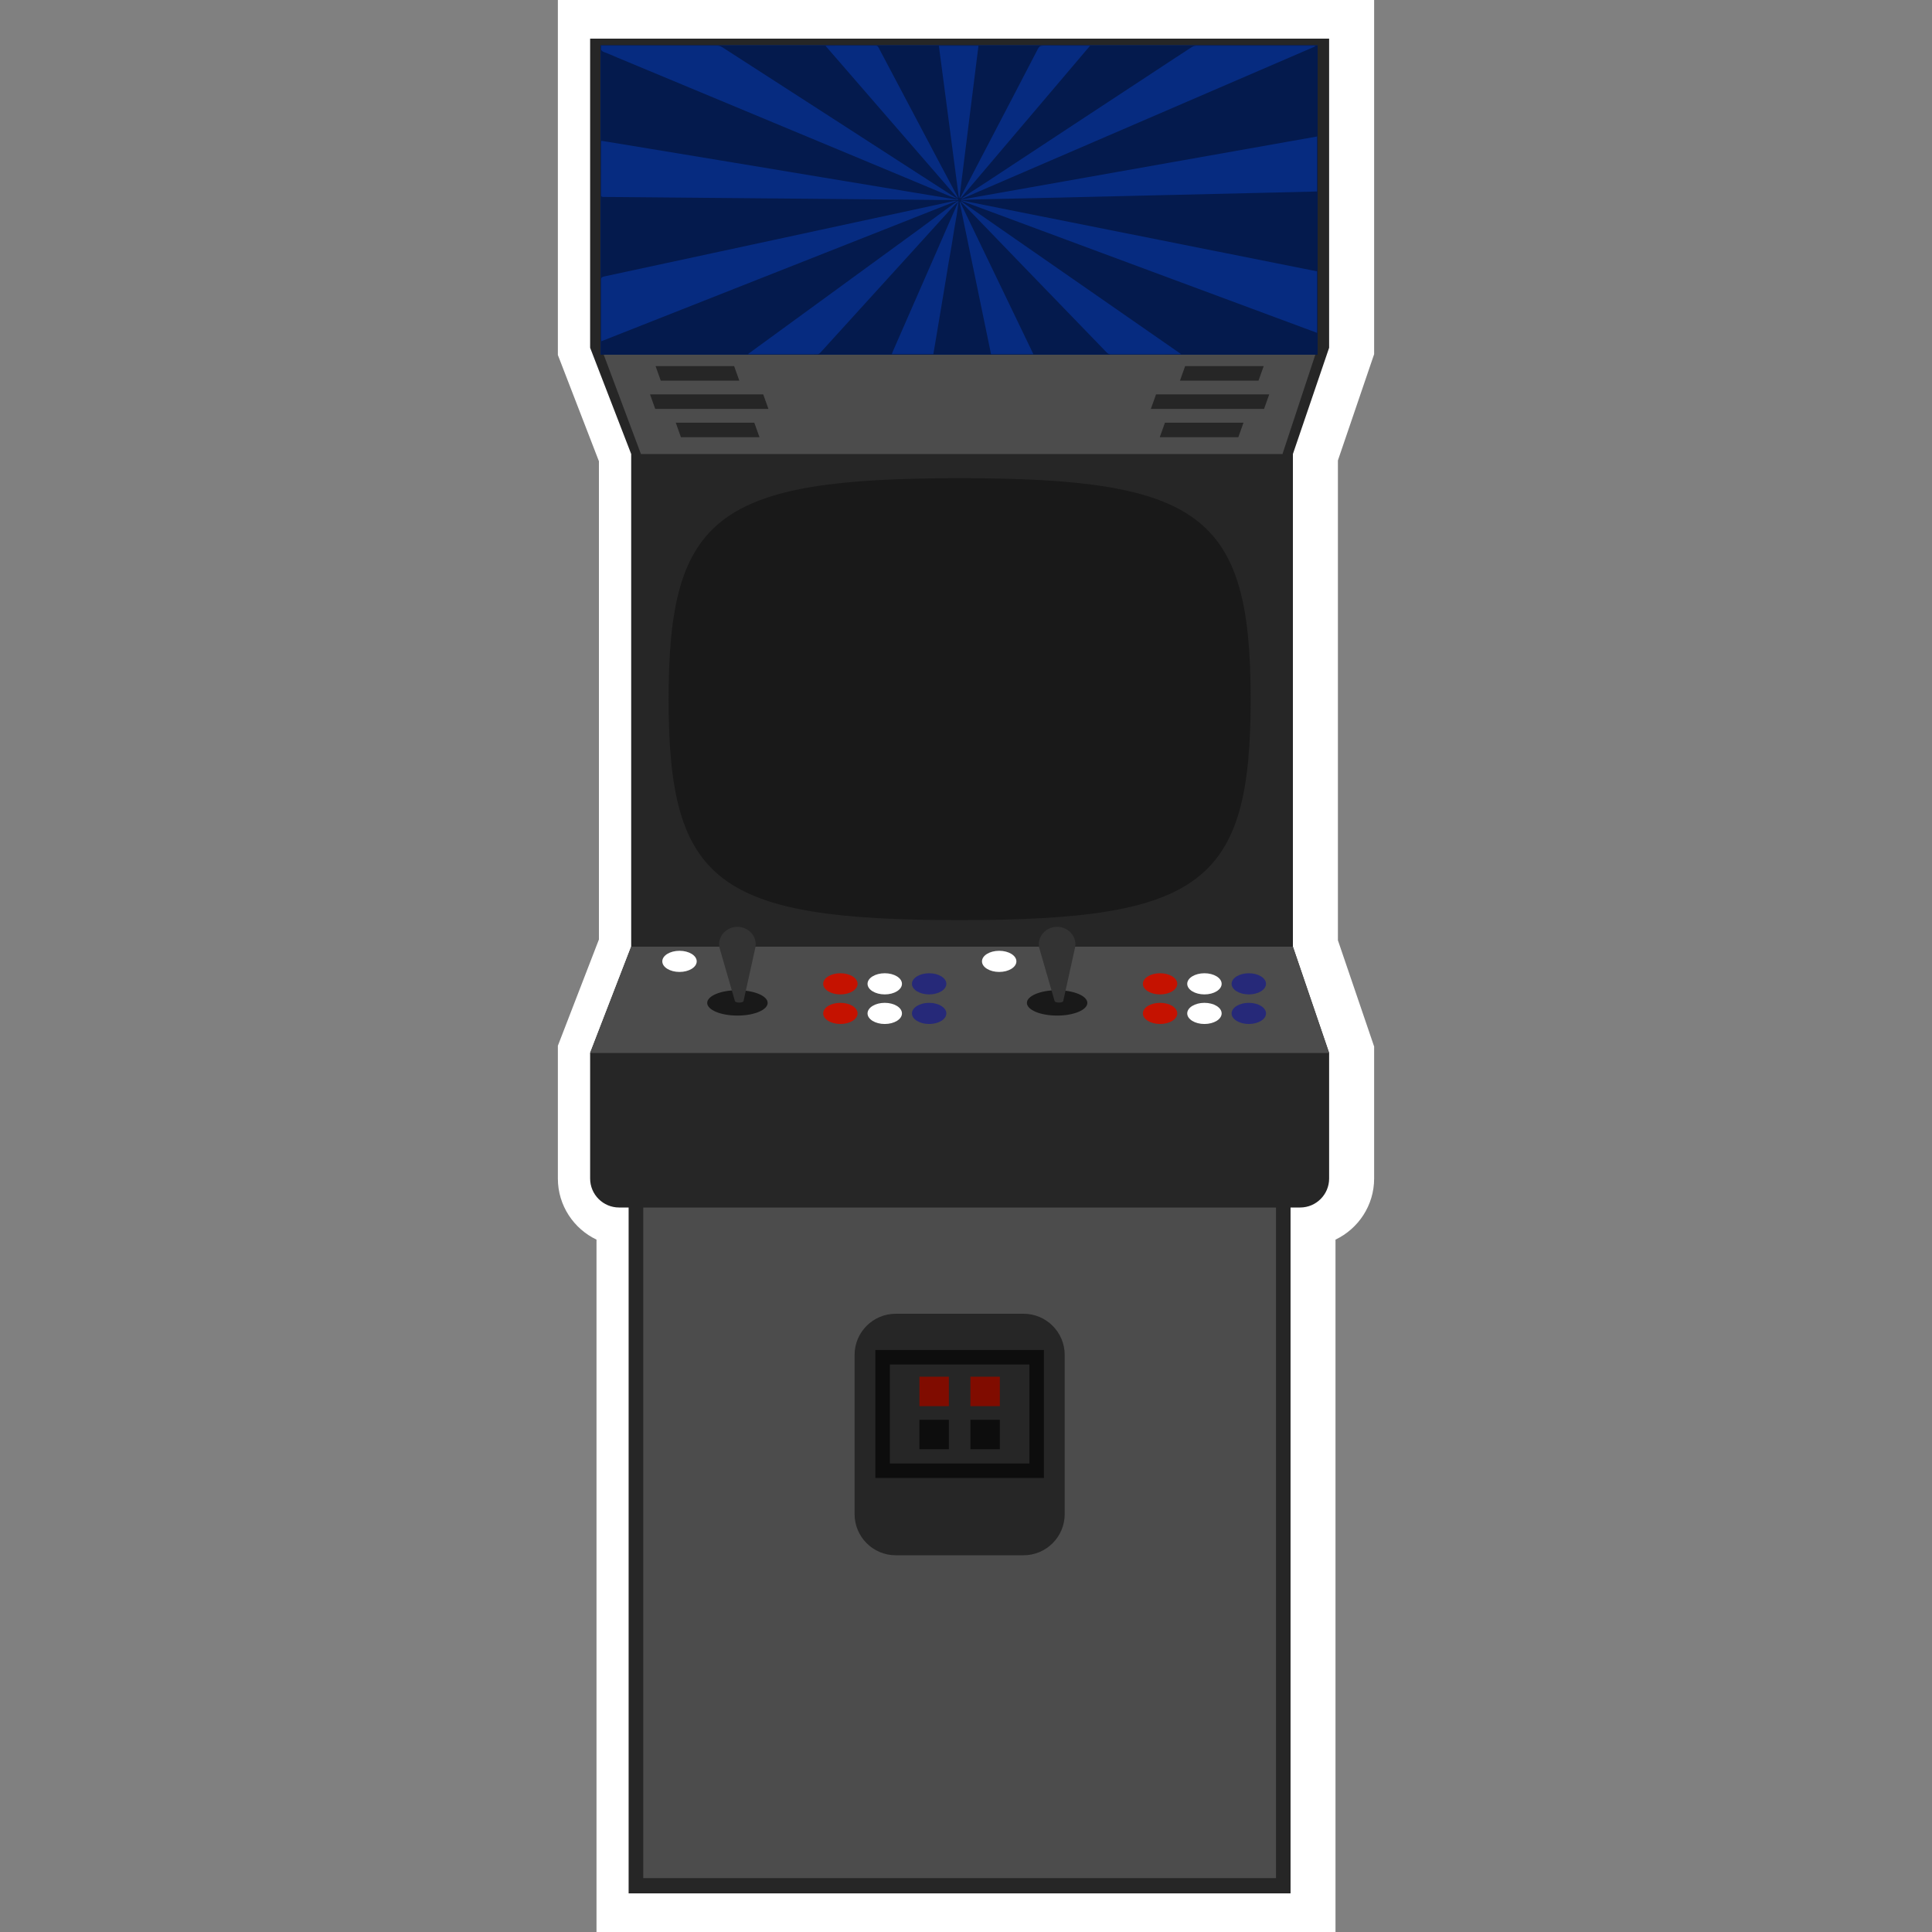 <?xml version="1.0" encoding="UTF-8" standalone="no"?>
<!-- Created with Inkscape (http://www.inkscape.org/) -->

<svg
   xmlns:dc="http://purl.org/dc/elements/1.1/"
   xmlns:cc="http://creativecommons.org/ns#"
   xmlns:rdf="http://www.w3.org/1999/02/22-rdf-syntax-ns#"
   xmlns:svg="http://www.w3.org/2000/svg"
   xmlns="http://www.w3.org/2000/svg"
   xmlns:sodipodi="http://sodipodi.sourceforge.net/DTD/sodipodi-0.dtd"
   xmlns:inkscape="http://www.inkscape.org/namespaces/inkscape"
   id="svg3091"
   version="1.1"
   inkscape:version="0.48.5 r10040"
   width="256"
   height="256"
   xml:space="preserve"
   sodipodi:docname="MAME.svg"
   inkscape:export-filename="/Users/margetts/Desktop/BAXY RetroActive/png_clean/MAME.png"
   inkscape:export-xdpi="90"
   inkscape:export-ydpi="90"><rect width="100%" height="100%" fill="#808080" stroke="none"/><defs
     id="defs3095"><clipPath
       clipPathUnits="userSpaceOnUse"
       id="clipPath3105"><path
         d="M 0,128 128,128 128,0 0,0 0,128 z"
         id="path3107"
         inkscape:connector-curvature="0" /></clipPath></defs><sodipodi:namedview
     pagecolor="#ffffff"
     bordercolor="#666666"
     borderopacity="1"
     objecttolerance="10"
     gridtolerance="10"
     guidetolerance="10"
     inkscape:pageopacity="0"
     inkscape:pageshadow="2"
     inkscape:window-width="1676"
     inkscape:window-height="1005"
     id="namedview3093"
     showgrid="false"
     inkscape:zoom="3.2382812"
     inkscape:cx="128"
     inkscape:cy="128"
     inkscape:window-x="4"
     inkscape:window-y="1"
     inkscape:window-maximized="1"
     inkscape:current-layer="g3099" /><g
     id="g3099"
     inkscape:groupmode="layer"
     inkscape:label="MAME"
     transform="matrix(1.25,0,0,-1.25,0,256)"><g
       id="g3101"
       transform="matrix(1.6,0,0,1.6,-0.328,-1.8000112e-4)"><g
         id="g3103"
         clip-path="url(#clipPath3105)"><g
           id="g3109"
           transform="translate(91.245,125.44)"><path
             d="m 0,0 0,2.56 -2.56,0 -0.96,0 -47.04,0 -0.96,0 -2.56,0 0,-2.56 0,-20.48 0,-0.478 0.172,-0.445 2.548,-6.595 0,-31.685 -2.548,-6.595 -0.172,-0.445 0,-0.477 0,-8.32 c 0,-1.784 1.048,-3.327 2.56,-4.048 l 0,-43.312 0,-2.56 2.56,0 43.84,0 2.56,0 0,2.56 0,43.312 c 1.512,0.721 2.56,2.264 2.56,4.048 l 0,8.32 0,0.424 -0.137,0.402 -2.263,6.638 0,31.791 2.263,6.639 L 0,-20.905 0,-20.48 0,-1.037 0,0 z"
             style="fill:#ffffff;fill-opacity:1;fill-rule:nonzero;stroke:none"
             id="path3111"
             inkscape:connector-curvature="0" /></g><path
           d="m 85.703,2.56 -43.84,0 0,47.76 43.84,0 0,-47.76 z"
           style="fill:#4c4c4c;fill-opacity:1;fill-rule:nonzero;stroke:none"
           id="path3113"
           inkscape:connector-curvature="0" /><path
           d="m 85.703,50.32 -43.84,0 0,-47.76 43.84,0 0,47.76 z m -0.96,-46.751 -41.92,0 0,45.742 41.92,0 0,-45.742 z"
           style="fill:#262626;fill-opacity:1;fill-rule:nonzero;stroke:none"
           id="path3115"
           inkscape:connector-curvature="0" /><g
           id="g3117"
           transform="translate(88.263,104.96)"><path
             d="m 0,0 0,20.48 -48.96,0 0,-20.48 2.72,-7.04 0,-32.64 -2.72,-7.04 0,-8.32 c 0,-1.06 0.86,-1.92 1.92,-1.92 l 45.12,0 c 1.06,0 1.92,0.86 1.92,1.92 l 0,8.32 -2.4,7.04 0,0 0,32.64 L 0,0 z m -48,0 0,0.96 0,18.484 47.04,0 0,-18.484 L -0.96,0 -48,0 z"
             style="fill:#262626;fill-opacity:1;fill-rule:nonzero;stroke:none"
             id="path3119"
             inkscape:connector-curvature="0" /></g><g
           id="g3121"
           transform="translate(40.031,104.96)"><path
             d="m 0,0 2.637,-7.04 42.505,0 L 47.469,0 0,0 z"
             style="fill:#4c4c4c;fill-opacity:1;fill-rule:nonzero;stroke:none"
             id="path3123"
             inkscape:connector-curvature="0" /></g><path
           d="m 87.5,104.5 -47.5,0 0,20.5 47.5,0 0,-20.5 z"
           style="fill:#062b80;fill-opacity:1;fill-rule:nonzero;stroke:none"
           id="path3125"
           inkscape:connector-curvature="0" /><g
           id="g3127"
           transform="translate(62.407,124.966)"><path
             d="m 0,0 c 0.443,-3.363 0.885,-6.716 1.326,-10.068 0.013,0 0.026,10e-4 0.038,10e-4 0.42,3.352 0.839,6.705 1.26,10.067 L 0,0 z m 6.263,-20.432 c -1.624,3.373 -3.238,6.726 -4.852,10.08 -0.012,-0.003 -0.024,-0.006 -0.035,-0.008 0.693,-3.356 1.386,-6.711 2.081,-10.072 l 2.806,0 z m 3.759,20.44 -0.231,0 c -0.94,0 -1.88,-0.007 -2.82,0.006 C 6.737,0.017 6.644,-0.044 6.562,-0.203 5.672,-1.925 4.772,-3.644 3.875,-5.363 3.174,-6.705 2.473,-8.048 1.772,-9.39 1.652,-9.621 1.535,-9.854 1.416,-10.085 c 0.01,-0.004 0.02,-0.008 0.03,-0.011 2.851,3.359 5.702,6.717 8.576,10.104 M -7.512,0.001 c 2.931,-3.38 5.841,-6.737 8.752,-10.095 0.009,0.054 -0.006,0.098 -0.028,0.139 -0.422,0.795 -0.846,1.59 -1.267,2.385 -1.319,2.491 -2.637,4.982 -3.951,7.474 -0.047,0.089 -0.111,0.106 -0.222,0.106 -1.038,-0.002 -2.077,-0.001 -3.116,-0.002 -0.042,0 -0.084,-0.003 -0.168,-0.007 m 23.565,-20.43 c -4.879,3.388 -9.727,6.755 -14.598,10.139 0.011,-0.039 0.009,-0.054 0.018,-0.063 0.272,-0.277 0.548,-0.551 0.817,-0.829 1.182,-1.223 2.361,-2.448 3.544,-3.671 1.763,-1.824 3.53,-3.646 5.291,-5.471 0.084,-0.087 0.169,-0.116 0.306,-0.116 1.472,0.004 2.944,0.002 4.416,0.003 0.053,0 0.107,0.004 0.206,0.008 M 1.505,-10.115 c 0.006,-0.007 0.012,-0.015 0.019,-0.023 7.813,3.37 15.627,6.741 23.441,10.111 -0.064,0.03 -0.117,0.035 -0.17,0.035 -2.578,0 -5.157,10e-4 -7.736,-0.003 -0.099,0 -0.218,-0.036 -0.294,-0.086 C 15.953,-0.606 15.147,-1.138 14.34,-1.669 12.609,-2.807 10.877,-3.945 9.146,-5.083 7.818,-5.956 6.491,-6.83 5.165,-7.704 4.523,-8.126 3.884,-8.55 3.242,-8.971 2.859,-9.222 2.47,-9.468 2.087,-9.719 1.89,-9.848 1.699,-9.982 1.505,-10.115 M 25.053,-6.01 C 17.168,-7.408 9.298,-8.804 1.411,-10.203 c 0.057,-0.004 0.102,-0.013 0.146,-0.011 0.202,0.008 0.404,0.021 0.607,0.027 0.376,0.012 0.752,0.02 1.129,0.028 0.877,0.02 1.754,0.039 2.631,0.058 0.711,0.016 1.421,0.03 2.132,0.047 2.454,0.057 4.908,0.115 7.361,0.173 3.017,0.07 6.034,0.14 9.051,0.211 0.195,0.004 0.39,0.013 0.585,0.019 l 0,3.641 z m 0,-8.932 c -7.855,1.567 -15.708,3.132 -23.56,4.698 -0.003,-0.007 -0.007,-0.014 -0.01,-0.022 7.85,-2.914 15.699,-5.828 23.57,-8.751 l 0,4.075 z m -23.866,4.665 c -0.09,0 -0.128,0.006 -0.161,-0.001 -1.152,-0.249 -2.303,-0.5 -3.455,-0.748 -2.872,-0.621 -5.745,-1.241 -8.618,-1.861 -3.709,-0.8 -7.417,-1.599 -11.127,-2.395 -0.15,-0.033 -0.202,-0.079 -0.202,-0.202 0.007,-1.305 0.004,-2.61 0.005,-3.915 0,-0.05 0.005,-0.099 0.01,-0.176 7.852,3.101 15.678,6.19 23.548,9.298 m 0.071,0.132 c -0.055,-0.01 -0.113,-0.036 -0.162,-0.029 -0.854,0.138 -1.707,0.28 -2.56,0.421 -2.068,0.343 -4.136,0.686 -6.204,1.029 -1.963,0.326 -3.925,0.653 -5.888,0.979 -2.466,0.408 -4.932,0.815 -7.397,1.222 -0.465,0.076 -0.93,0.151 -1.4,0.228 -0.008,-0.03 -0.017,-0.048 -0.017,-0.066 -10e-4,-1.182 0,-2.364 -0.004,-3.545 0,-0.095 0.058,-0.108 0.159,-0.109 0.414,-10e-4 0.829,-0.004 1.243,-0.008 6.035,-0.054 12.07,-0.108 18.105,-0.162 0.934,-0.009 1.867,-0.021 2.801,-0.029 0.408,-0.003 0.816,0 1.224,0 0.061,0 0.138,-0.014 0.098,0.069 -0.148,0.09 -0.3,0.177 -0.444,0.27 -0.778,0.5 -1.554,1.001 -2.33,1.502 -1.626,1.05 -3.251,2.102 -4.878,3.151 -2.644,1.705 -5.29,3.409 -7.933,5.116 -0.126,0.081 -0.25,0.117 -0.416,0.117 -2.467,-0.004 -4.935,-0.002 -7.402,-0.002 -0.072,0 -0.143,0 -0.225,0 0,-0.065 0.007,-0.108 -0.001,-0.15 -0.031,-0.149 0.051,-0.229 0.23,-0.292 0.28,-0.099 0.544,-0.224 0.816,-0.337 2.846,-1.186 5.693,-2.37 8.539,-3.556 3.328,-1.386 6.656,-2.773 9.983,-4.16 1.192,-0.497 2.382,-0.998 3.574,-1.494 0.156,-0.065 0.326,-0.11 0.489,-0.165 m 0.045,-0.156 c -0.035,-0.004 -0.082,10e-4 -0.104,-0.014 -0.253,-0.18 -0.504,-0.362 -0.754,-0.546 -0.623,-0.459 -1.244,-0.922 -1.87,-1.379 -1.768,-1.291 -3.537,-2.581 -5.307,-3.871 -1.863,-1.359 -3.727,-2.717 -5.59,-4.076 -0.101,-0.073 -0.202,-0.147 -0.326,-0.238 0.058,-0.007 0.08,-0.012 0.102,-0.012 1.497,-10e-4 2.993,-0.002 4.489,0.003 0.06,0 0.14,0.037 0.177,0.076 0.211,0.222 0.412,0.449 0.617,0.675 1.802,1.982 3.605,3.965 5.406,5.947 0.9,0.991 1.797,1.983 2.698,2.974 0.135,0.147 0.285,0.287 0.429,0.43 -0.006,-0.027 -0.006,-0.055 -0.018,-0.081 -0.47,-1.08 -0.94,-2.159 -1.413,-3.238 -0.969,-2.216 -1.94,-4.431 -2.91,-6.647 -0.018,-0.041 -0.028,-0.085 -0.043,-0.131 l 2.749,0 c 0.038,0.224 0.075,0.44 0.111,0.656 0.207,1.232 0.414,2.464 0.619,3.695 0.094,0.563 0.183,1.126 0.278,1.689 0.068,0.402 0.144,0.804 0.211,1.206 0.056,0.331 0.103,0.664 0.158,0.996 0.055,0.331 0.121,0.661 0.173,0.992 0.046,0.297 0.079,0.596 0.118,0.894 m -23.71,10.335 47.5,0 0,-20.5 -47.5,0 0,20.5 z"
             style="fill:#041a4d;fill-opacity:1;fill-rule:nonzero;stroke:none"
             id="path3129"
             inkscape:connector-curvature="0" /></g><g
           id="g3131"
           transform="translate(68.025,24.96)"><path
             d="m 0,0 -8.482,0 c -1.496,0 -2.719,1.223 -2.719,2.719 l 0,10.562 c 0,1.496 1.223,2.719 2.719,2.719 L 0,16 c 1.495,0 2.719,-1.223 2.719,-2.719 l 0,-10.562 C 2.719,1.223 1.495,0 0,0"
             style="fill:#262626;fill-opacity:1;fill-rule:nonzero;stroke:none"
             id="path3133"
             inkscape:connector-curvature="0" /></g><g
           id="g3135"
           transform="translate(63.783,96.32)"><path
             d="m 0,0 c -16.008,0 -19.282,-2.469 -19.282,-14.64 0,-12.171 3.223,-14.64 19.282,-14.64 16.061,0 19.282,2.464 19.282,14.64 C 19.282,-2.463 16.008,0 0,0"
             style="fill:#191919;fill-opacity:1;fill-rule:nonzero;stroke:none"
             id="path3137"
             inkscape:connector-curvature="0" /></g><g
           id="g3139"
           transform="translate(39.303,58.24)"><path
             d="m 0,0 2.72,7.04 43.84,0 L 48.96,0 0,0 z"
             style="fill:#4c4c4c;fill-opacity:1;fill-rule:nonzero;stroke:none"
             id="path3141"
             inkscape:connector-curvature="0" /></g><g
           id="g3143"
           transform="translate(57.023,62.819)"><path
             d="m 0,0 c 0,-0.387 -0.51,-0.701 -1.14,-0.701 -0.63,0 -1.14,0.314 -1.14,0.701 0,0.387 0.51,0.701 1.14,0.701 C -0.51,0.701 0,0.387 0,0"
             style="fill:#c51200;fill-opacity:1;fill-rule:nonzero;stroke:none"
             id="path3145"
             inkscape:connector-curvature="0" /></g><g
           id="g3147"
           transform="translate(46.364,64.307)"><path
             d="m 0,0 c 0,-0.387 -0.51,-0.701 -1.14,-0.701 -0.63,0 -1.14,0.314 -1.14,0.701 0,0.387 0.51,0.701 1.14,0.701 C -0.51,0.701 0,0.387 0,0"
             style="fill:#ffffff;fill-opacity:1;fill-rule:nonzero;stroke:none"
             id="path3149"
             inkscape:connector-curvature="0" /></g><g
           id="g3151"
           transform="translate(59.962,62.819)"><path
             d="m 0,0 c 0,-0.387 -0.51,-0.701 -1.14,-0.701 -0.63,0 -1.14,0.314 -1.14,0.701 0,0.387 0.51,0.701 1.14,0.701 C -0.51,0.701 0,0.387 0,0"
             style="fill:#ffffff;fill-opacity:1;fill-rule:nonzero;stroke:none"
             id="path3153"
             inkscape:connector-curvature="0" /></g><g
           id="g3155"
           transform="translate(62.903,62.819)"><path
             d="m 0,0 c 0,-0.387 -0.51,-0.701 -1.14,-0.701 -0.63,0 -1.14,0.314 -1.14,0.701 0,0.387 0.51,0.701 1.14,0.701 C -0.51,0.701 0,0.387 0,0"
             style="fill:#262979;fill-opacity:1;fill-rule:nonzero;stroke:none"
             id="path3157"
             inkscape:connector-curvature="0" /></g><g
           id="g3159"
           transform="translate(57.023,60.859)"><path
             d="m 0,0 c 0,-0.387 -0.51,-0.701 -1.14,-0.701 -0.63,0 -1.14,0.314 -1.14,0.701 0,0.387 0.51,0.701 1.14,0.701 C -0.51,0.701 0,0.387 0,0"
             style="fill:#c51200;fill-opacity:1;fill-rule:nonzero;stroke:none"
             id="path3161"
             inkscape:connector-curvature="0" /></g><g
           id="g3163"
           transform="translate(59.962,60.859)"><path
             d="m 0,0 c 0,-0.387 -0.51,-0.701 -1.14,-0.701 -0.63,0 -1.14,0.314 -1.14,0.701 0,0.387 0.51,0.701 1.14,0.701 C -0.51,0.701 0,0.387 0,0"
             style="fill:#ffffff;fill-opacity:1;fill-rule:nonzero;stroke:none"
             id="path3165"
             inkscape:connector-curvature="0" /></g><g
           id="g3167"
           transform="translate(62.903,60.859)"><path
             d="m 0,0 c 0,-0.387 -0.51,-0.701 -1.14,-0.701 -0.63,0 -1.14,0.314 -1.14,0.701 0,0.387 0.51,0.701 1.14,0.701 C -0.51,0.701 0,0.387 0,0"
             style="fill:#262979;fill-opacity:1;fill-rule:nonzero;stroke:none"
             id="path3169"
             inkscape:connector-curvature="0" /></g><g
           id="g3171"
           transform="translate(51.064,61.555)"><path
             d="m 0,0 c 0,-0.464 -0.897,-0.84 -2.002,-0.84 -1.106,0 -2.003,0.376 -2.003,0.84 0,0.464 0.897,0.84 2.003,0.84 C -0.897,0.84 0,0.464 0,0"
             style="fill:#191919;fill-opacity:1;fill-rule:nonzero;stroke:none"
             id="path3173"
             inkscape:connector-curvature="0" /></g><g
           id="g3175"
           transform="translate(50.251,65.304)"><path
             d="m 0,0 c 0.005,0.042 0.025,0.078 0.025,0.121 0,0.646 -0.544,1.17 -1.215,1.17 -0.671,0 -1.215,-0.524 -1.215,-1.17 0,-0.043 0.021,-0.079 0.026,-0.121 l -0.026,0 0.092,-0.317 c 0.003,-0.007 0.003,-0.014 0.006,-0.021 l 0.952,-3.291 0.004,0 c 0.006,-0.054 0.128,-0.098 0.282,-0.098 0.154,0 0.276,0.044 0.282,0.098 l 0.002,0 0.001,0.002 0.001,10e-4 -0.001,10e-4 L 0.017,0 0,0 z"
             style="fill:#333333;fill-opacity:1;fill-rule:nonzero;stroke:none"
             id="path3177"
             inkscape:connector-curvature="0" /></g><g
           id="g3179"
           transform="translate(78.203,62.819)"><path
             d="m 0,0 c 0,-0.387 -0.51,-0.701 -1.14,-0.701 -0.63,0 -1.14,0.314 -1.14,0.701 0,0.387 0.51,0.701 1.14,0.701 C -0.51,0.701 0,0.387 0,0"
             style="fill:#c51200;fill-opacity:1;fill-rule:nonzero;stroke:none"
             id="path3181"
             inkscape:connector-curvature="0" /></g><g
           id="g3183"
           transform="translate(67.544,64.307)"><path
             d="m 0,0 c 0,-0.387 -0.51,-0.701 -1.14,-0.701 -0.63,0 -1.14,0.314 -1.14,0.701 0,0.387 0.51,0.701 1.14,0.701 C -0.51,0.701 0,0.387 0,0"
             style="fill:#ffffff;fill-opacity:1;fill-rule:nonzero;stroke:none"
             id="path3185"
             inkscape:connector-curvature="0" /></g><g
           id="g3187"
           transform="translate(81.142,62.819)"><path
             d="m 0,0 c 0,-0.387 -0.51,-0.701 -1.14,-0.701 -0.63,0 -1.14,0.314 -1.14,0.701 0,0.387 0.51,0.701 1.14,0.701 C -0.51,0.701 0,0.387 0,0"
             style="fill:#ffffff;fill-opacity:1;fill-rule:nonzero;stroke:none"
             id="path3189"
             inkscape:connector-curvature="0" /></g><g
           id="g3191"
           transform="translate(84.082,62.819)"><path
             d="m 0,0 c 0,-0.387 -0.51,-0.701 -1.14,-0.701 -0.63,0 -1.14,0.314 -1.14,0.701 0,0.387 0.51,0.701 1.14,0.701 C -0.51,0.701 0,0.387 0,0"
             style="fill:#262979;fill-opacity:1;fill-rule:nonzero;stroke:none"
             id="path3193"
             inkscape:connector-curvature="0" /></g><g
           id="g3195"
           transform="translate(78.203,60.859)"><path
             d="m 0,0 c 0,-0.387 -0.51,-0.701 -1.14,-0.701 -0.63,0 -1.14,0.314 -1.14,0.701 0,0.387 0.51,0.701 1.14,0.701 C -0.51,0.701 0,0.387 0,0"
             style="fill:#c51200;fill-opacity:1;fill-rule:nonzero;stroke:none"
             id="path3197"
             inkscape:connector-curvature="0" /></g><g
           id="g3199"
           transform="translate(81.142,60.859)"><path
             d="m 0,0 c 0,-0.387 -0.51,-0.701 -1.14,-0.701 -0.63,0 -1.14,0.314 -1.14,0.701 0,0.387 0.51,0.701 1.14,0.701 C -0.51,0.701 0,0.387 0,0"
             style="fill:#ffffff;fill-opacity:1;fill-rule:nonzero;stroke:none"
             id="path3201"
             inkscape:connector-curvature="0" /></g><g
           id="g3203"
           transform="translate(84.082,60.859)"><path
             d="m 0,0 c 0,-0.387 -0.51,-0.701 -1.14,-0.701 -0.63,0 -1.14,0.314 -1.14,0.701 0,0.387 0.51,0.701 1.14,0.701 C -0.51,0.701 0,0.387 0,0"
             style="fill:#262979;fill-opacity:1;fill-rule:nonzero;stroke:none"
             id="path3205"
             inkscape:connector-curvature="0" /></g><g
           id="g3207"
           transform="translate(72.244,61.555)"><path
             d="m 0,0 c 0,-0.464 -0.897,-0.84 -2.003,-0.84 -1.105,0 -2.002,0.376 -2.002,0.84 0,0.464 0.897,0.84 2.002,0.84 C -0.897,0.84 0,0.464 0,0"
             style="fill:#191919;fill-opacity:1;fill-rule:nonzero;stroke:none"
             id="path3209"
             inkscape:connector-curvature="0" /></g><g
           id="g3211"
           transform="translate(71.431,65.304)"><path
             d="m 0,0 c 0.005,0.042 0.025,0.078 0.025,0.121 0,0.646 -0.544,1.17 -1.215,1.17 -0.671,0 -1.215,-0.524 -1.215,-1.17 0,-0.043 0.021,-0.079 0.026,-0.121 l -0.026,0 0.092,-0.317 c 0.003,-0.007 0.003,-0.014 0.006,-0.021 l 0.952,-3.291 0.004,0 c 0.006,-0.054 0.128,-0.098 0.282,-0.098 0.154,0 0.276,0.044 0.282,0.098 l 0.002,0 0.001,0.002 0.001,10e-4 -0.001,10e-4 L 0.017,0 0,0 z"
             style="fill:#333333;fill-opacity:1;fill-rule:nonzero;stroke:none"
             id="path3213"
             inkscape:connector-curvature="0" /></g><path
           d="m 59.161,31.04 9.244,0 0,6.56 -9.244,0 0,-6.56 z m 10.204,-0.96 -11.164,0 0,8.48 11.164,0 0,-8.48 z"
           style="fill:#0d0d0d;fill-opacity:1;fill-rule:nonzero;stroke:none"
           id="path3215"
           inkscape:connector-curvature="0" /><g
           id="g3217"
           transform="translate(49.186,102.784)"><path
             d="m 0,0 -5.205,0 -0.342,0.96 5.204,0 L 0,0 z"
             style="fill:#262626;fill-opacity:1;fill-rule:nonzero;stroke:none"
             id="path3219"
             inkscape:connector-curvature="0" /></g><g
           id="g3221"
           transform="translate(51.115,100.91)"><path
             d="m 0,0 -7.5,0 -0.343,0.96 7.5,0 L 0,0 z"
             style="fill:#262626;fill-opacity:1;fill-rule:nonzero;stroke:none"
             id="path3223"
             inkscape:connector-curvature="0" /></g><g
           id="g3225"
           transform="translate(50.523,99.036)"><path
             d="m 0,0 -5.205,0 -0.342,0.96 5.204,0 L 0,0 z"
             style="fill:#262626;fill-opacity:1;fill-rule:nonzero;stroke:none"
             id="path3227"
             inkscape:connector-curvature="0" /></g><g
           id="g3229"
           transform="translate(78.381,102.784)"><path
             d="M 0,0 5.205,0 5.547,0.96 0.343,0.96 0,0 z"
             style="fill:#262626;fill-opacity:1;fill-rule:nonzero;stroke:none"
             id="path3231"
             inkscape:connector-curvature="0" /></g><g
           id="g3233"
           transform="translate(76.452,100.91)"><path
             d="m 0,0 7.5,0 0.343,0.96 -7.5,0 L 0,0 z"
             style="fill:#262626;fill-opacity:1;fill-rule:nonzero;stroke:none"
             id="path3235"
             inkscape:connector-curvature="0" /></g><g
           id="g3237"
           transform="translate(77.043,99.036)"><path
             d="M 0,0 5.205,0 5.547,0.96 0.343,0.96 0,0 z"
             style="fill:#262626;fill-opacity:1;fill-rule:nonzero;stroke:none"
             id="path3239"
             inkscape:connector-curvature="0" /></g><path
           d="m 63.07,34.84 -1.95,0 0,1.95 1.95,0 0,-1.95 z"
           style="fill:#800c00;fill-opacity:1;fill-rule:nonzero;stroke:none"
           id="path3241"
           inkscape:connector-curvature="0" /><path
           d="m 66.447,34.84 -1.95,0 0,1.95 1.95,0 0,-1.95 z"
           style="fill:#800c00;fill-opacity:1;fill-rule:nonzero;stroke:none"
           id="path3243"
           inkscape:connector-curvature="0" /><path
           d="m 63.07,31.985 -1.95,0 0,1.95 1.95,0 0,-1.95 z"
           style="fill:#0d0d0d;fill-opacity:1;fill-rule:nonzero;stroke:none"
           id="path3245"
           inkscape:connector-curvature="0" /><path
           d="m 66.447,31.985 -1.95,0 0,1.95 1.95,0 0,-1.95 z"
           style="fill:#0d0d0d;fill-opacity:1;fill-rule:nonzero;stroke:none"
           id="path3247"
           inkscape:connector-curvature="0" /></g></g></g></svg>
